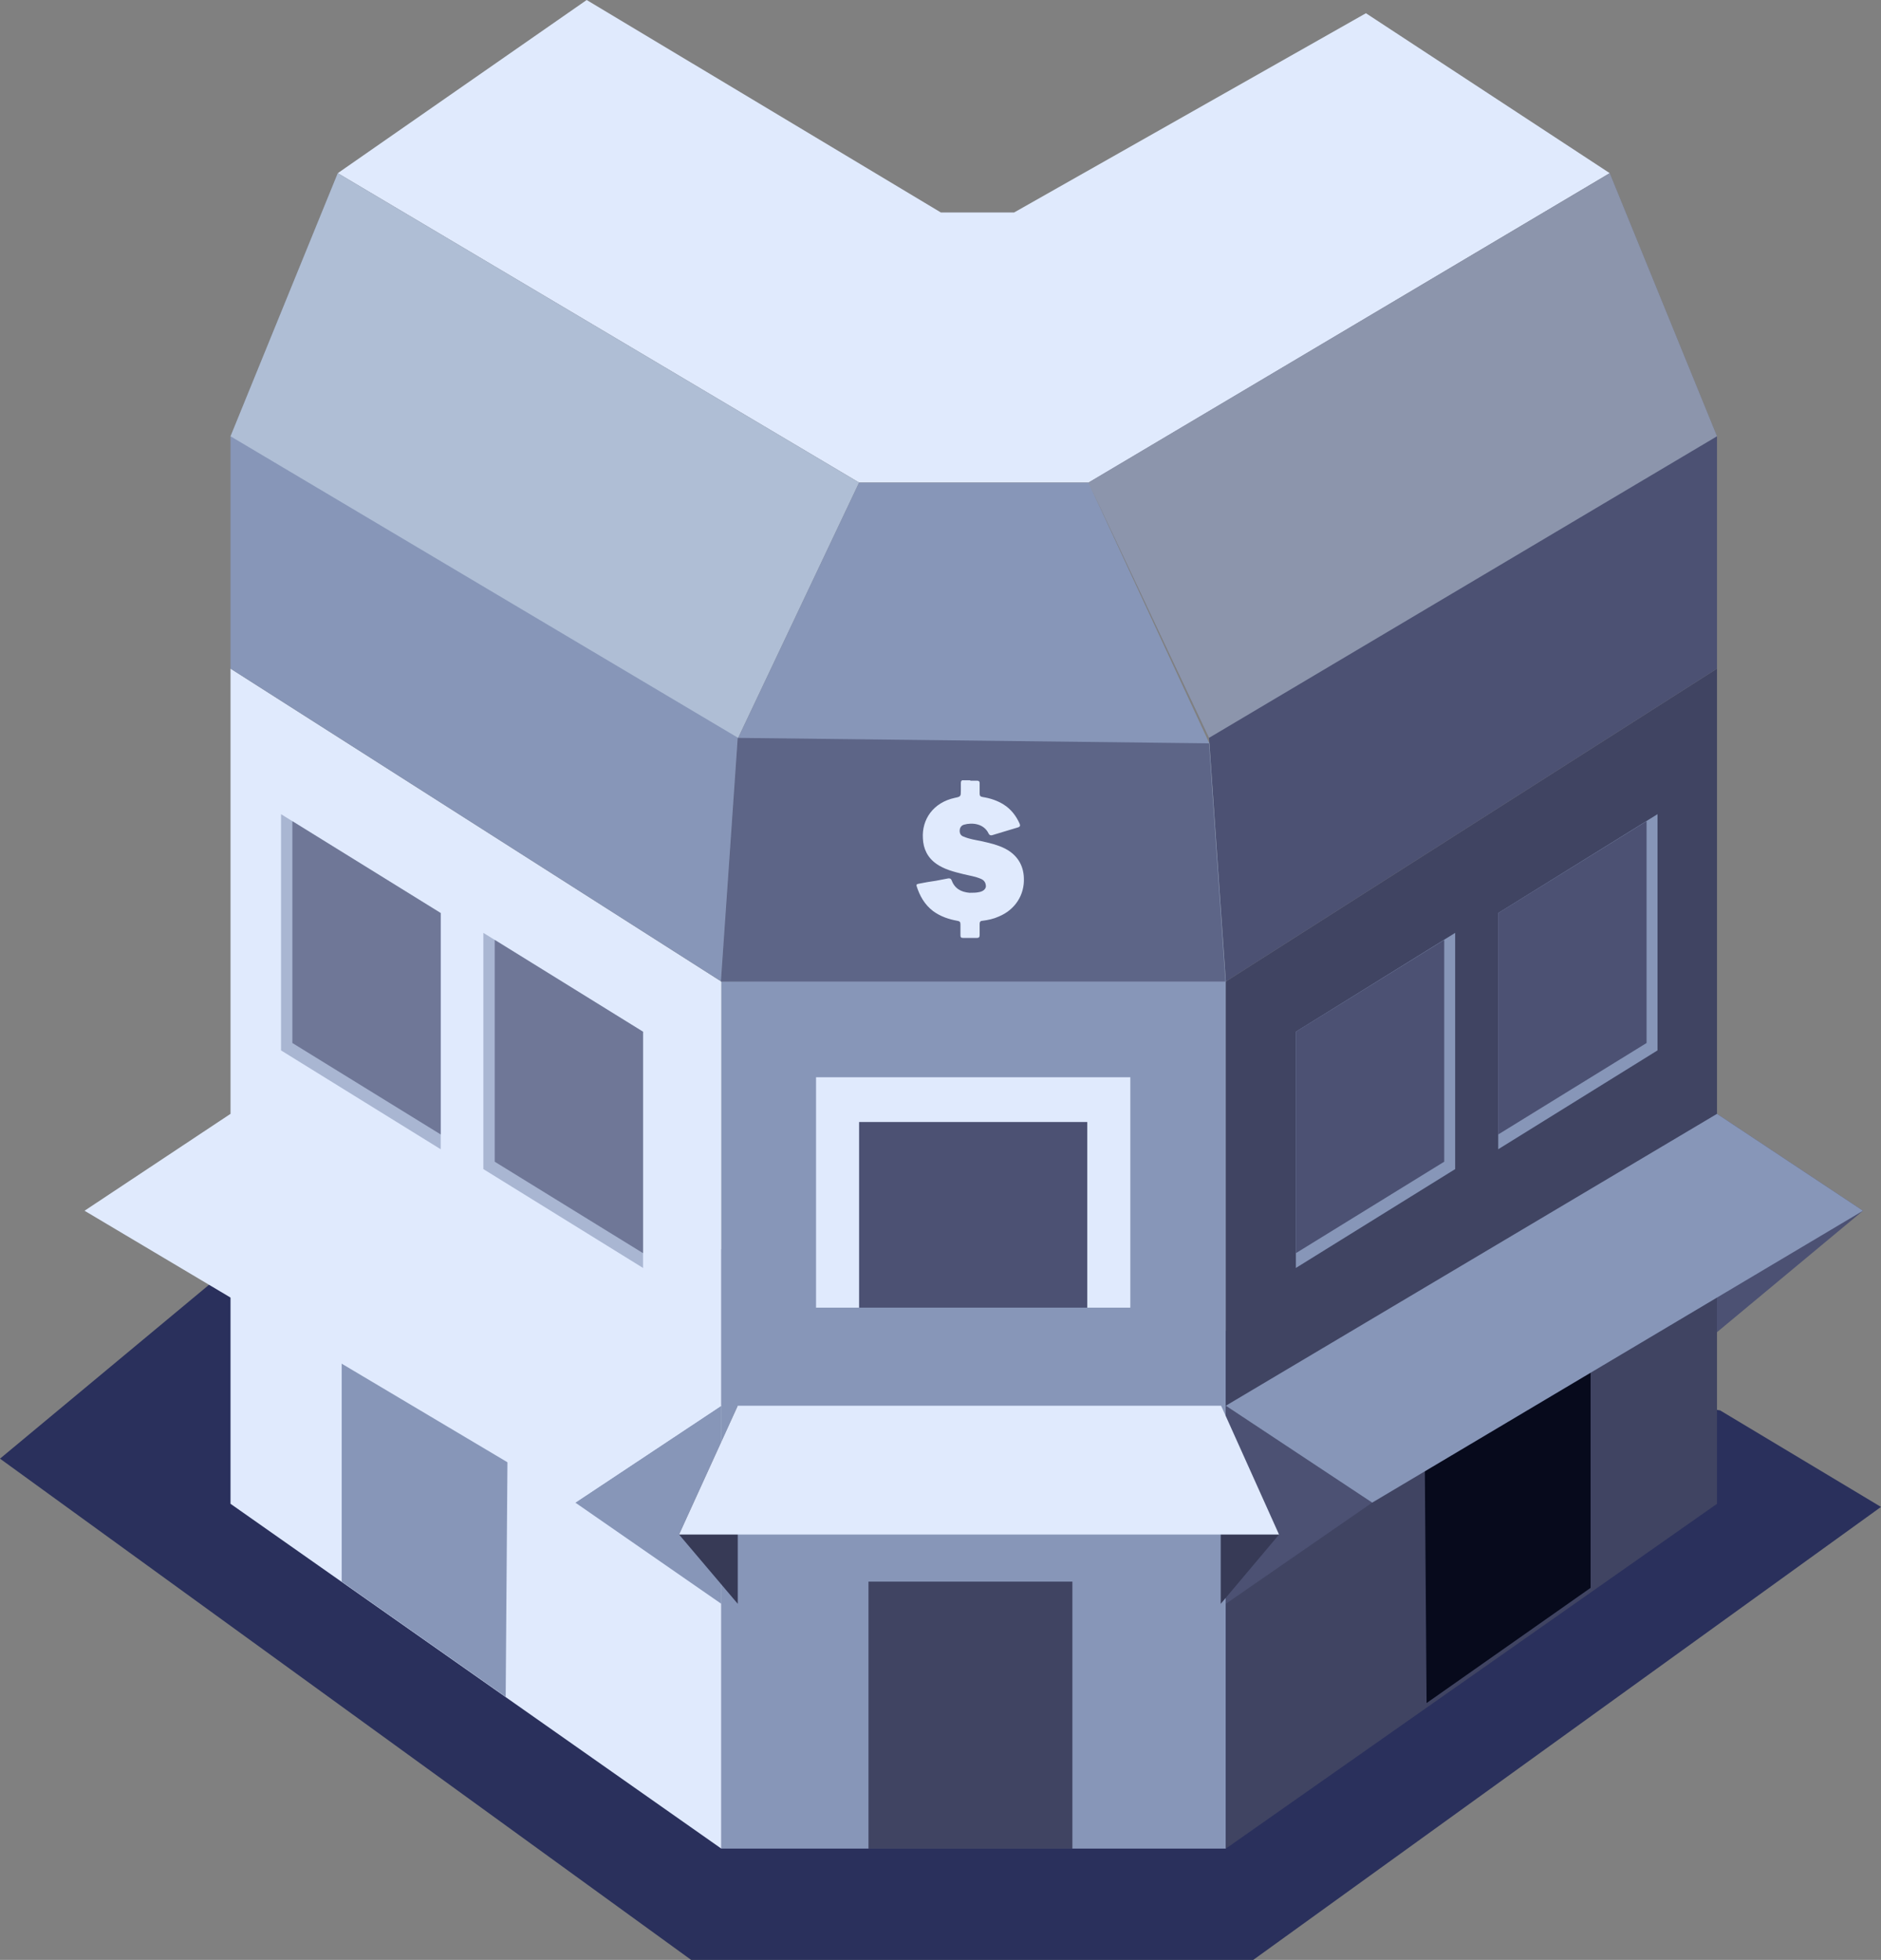 <svg width="143" height="149" viewBox="0 0 143 149" fill="none" xmlns="http://www.w3.org/2000/svg">
<rect x="0" y="0" width="143" height="149" fill="#808080" stroke="none"/>
<g clip-path="url(#clip0_21_47)">
<path d="M43.977 117.046L55.075 124.739V109.679L43.977 117.046Z" fill="#8796B8"/>
<path d="M56.325 109.679V124.739L51.892 119.472L56.325 109.679Z" fill="#373A56"/>
<path d="M104.557 117.046L93.459 124.739V109.679L104.557 117.046Z" fill="#4C5173"/>
<path d="M93.042 109.679V124.739L97.476 119.472L93.042 109.679Z" fill="#373A56"/>
<path d="M56.325 109.679L51.892 119.472H97.476L93.072 109.679H56.325Z" fill="#E0EAFD"/>
<path d="M66.293 143.319V123.052H81.765V143.319H66.293Z" fill="#404462"/>
<path d="M24.934 90.152L0 110.892L52.546 149H95.274L143 114.561L130.771 107.223L24.934 90.152Z" fill="#2A305C"/>
<path d="M93.191 74.323V140.538H54.837V74.618" fill="#8796B8"/>
<path d="M17.525 50.83V114.324L54.837 140.538V74.618" fill="#E0EAFD"/>
<path d="M130.533 50.83V114.324L93.191 140.538V74.618" fill="#404462"/>
<path opacity="0.62" d="M21.364 61.896V79.855L33.504 87.37V69.411L21.364 61.896Z" fill="#8796B8"/>
<path opacity="0.62" d="M22.227 62.428V79.293L33.504 86.246V69.411L22.227 62.428Z" fill="#4C5173"/>
<path opacity="0.62" d="M36.747 70.92V88.879L48.887 96.394V78.435L36.747 70.92Z" fill="#8796B8"/>
<path opacity="0.62" d="M37.61 71.452V88.317L48.887 95.27V78.435L37.61 71.452Z" fill="#4C5173"/>
<path d="M126.01 61.896V79.855L113.9 87.37V69.411L126.01 61.896Z" fill="#8796B8"/>
<path d="M125.177 62.428V79.293L113.9 86.246V69.411L125.177 62.428Z" fill="#4C5173"/>
<path d="M110.627 70.92V88.879L98.517 96.394V78.435L110.627 70.92Z" fill="#8796B8"/>
<path d="M109.794 71.453V88.317L98.517 95.27V78.435L109.794 71.453Z" fill="#4C5173"/>
<path d="M65.311 36.688H82.777L122.38 13.166L103.843 1.006L77.094 16.154H71.53L44.602 0L25.678 13.166L65.311 36.688Z" fill="#E0EAFD"/>
<path d="M54.837 74.618L17.525 50.831V33.167L25.678 13.166L65.311 36.688L56.117 56.097L54.837 74.618Z" fill="#8796B8"/>
<path opacity="0.41" d="M56.117 56.097L65.311 36.688L25.678 13.166L17.525 33.167L56.117 56.097Z" fill="#E9F7FE"/>
<path d="M93.191 74.618L130.533 50.831V33.167L122.38 13.166L82.747 36.688L91.912 56.097L93.191 74.618Z" fill="#4C5173"/>
<path d="M65.311 36.688H82.747L91.941 56.511L93.191 74.618H54.837L56.117 56.097L65.311 36.688Z" fill="#8796B8"/>
<path opacity="0.7" d="M91.912 56.511L93.161 74.618H54.808L56.087 56.097L91.912 56.511Z" fill="#4C5173"/>
<path d="M85.931 81.897H62.038V99.412H85.931V81.897Z" fill="#E0EAFD"/>
<path d="M82.658 85.299H65.311V99.412H82.658V85.299Z" fill="#4C5173"/>
<path d="M43.739 114.235L54.837 121.928V106.868L43.739 114.235Z" fill="#8796B8"/>
<path d="M56.087 106.868V121.928L51.624 116.661L56.087 106.868Z" fill="#373A56"/>
<path d="M104.319 114.235L93.191 121.928V106.868L104.319 114.235Z" fill="#4C5173"/>
<path d="M141.631 92.045L130.533 101.276V84.678L141.631 92.045Z" fill="#4C5173"/>
<path d="M92.804 106.868V121.928L97.238 116.661L92.804 106.868Z" fill="#373A56"/>
<path d="M56.087 106.868L51.624 116.661H97.238L92.834 106.868H56.087Z" fill="#E0EAFD"/>
<path opacity="0.41" d="M91.912 56.097L82.747 36.688L122.38 13.166L130.533 33.167L91.912 56.097Z" fill="#E9F7FE"/>
<path d="M66.025 140.538V120.241H81.527V140.538H66.025Z" fill="#404462"/>
<path d="M38.443 128.999L25.976 120.241V101.75L38.592 109.265L38.443 128.999Z" fill="#8796B8"/>
<path d="M108.455 129.472L120.922 120.715V102.223L108.306 109.738L108.455 129.472Z" fill="#070A1C"/>
<path d="M17.525 84.678L6.427 92.045L43.739 114.235L54.837 106.868L17.525 84.678Z" fill="#E0EAFD"/>
<path d="M130.533 84.678L141.631 92.045L104.319 114.235L93.191 106.868L130.533 84.678Z" fill="#8796B8"/>
<path d="M73.761 59.351C73.94 59.351 74.118 59.351 74.297 59.351C74.416 59.351 74.475 59.411 74.475 59.529C74.475 59.795 74.475 60.062 74.475 60.328C74.475 60.505 74.535 60.565 74.713 60.594C75.279 60.683 75.814 60.86 76.29 61.156C76.856 61.511 77.243 62.014 77.51 62.606C77.57 62.754 77.57 62.843 77.391 62.902C76.737 63.109 76.082 63.286 75.428 63.494C75.309 63.523 75.219 63.494 75.16 63.375C74.803 62.606 73.91 62.517 73.285 62.695C73.077 62.754 72.958 62.931 72.958 63.168C72.958 63.405 73.077 63.553 73.285 63.612C73.702 63.789 74.118 63.849 74.565 63.937C75.219 64.085 75.874 64.233 76.439 64.529C77.332 65.002 77.808 65.772 77.838 66.748C77.897 68.05 77.153 69.174 75.933 69.677C75.547 69.855 75.13 69.944 74.684 70.003C74.535 70.003 74.475 70.091 74.475 70.239C74.475 70.535 74.475 70.802 74.475 71.097C74.475 71.245 74.416 71.305 74.267 71.305C73.91 71.305 73.583 71.305 73.226 71.305C73.047 71.305 73.017 71.245 73.017 71.097C73.017 70.831 73.017 70.535 73.017 70.269C73.017 70.091 72.958 70.032 72.779 70.003C72.125 69.884 71.5 69.677 70.935 69.263C70.28 68.76 69.923 68.109 69.685 67.37C69.655 67.251 69.685 67.222 69.804 67.192C70.25 67.103 70.726 67.014 71.173 66.955C71.47 66.896 71.768 66.837 72.095 66.778C72.214 66.778 72.274 66.778 72.333 66.896C72.571 67.547 73.047 67.813 73.702 67.873C73.97 67.873 74.237 67.873 74.475 67.813C74.743 67.754 74.922 67.606 74.951 67.399C74.951 67.162 74.862 66.955 74.624 66.837C74.178 66.63 73.702 66.571 73.226 66.452C72.512 66.275 71.798 66.097 71.203 65.683C70.518 65.21 70.191 64.529 70.161 63.73C70.072 62.31 70.935 61.008 72.601 60.653C73.047 60.565 73.047 60.535 73.047 60.091C73.047 59.914 73.047 59.706 73.047 59.529C73.047 59.381 73.107 59.292 73.255 59.322C73.434 59.322 73.613 59.322 73.761 59.322V59.351Z" fill="#E0EAFD"/>
</g>
<defs>
<clipPath id="clip0_21_47">
<rect width="143" height="149" fill="white"/>
</clipPath>
</defs>
</svg>
